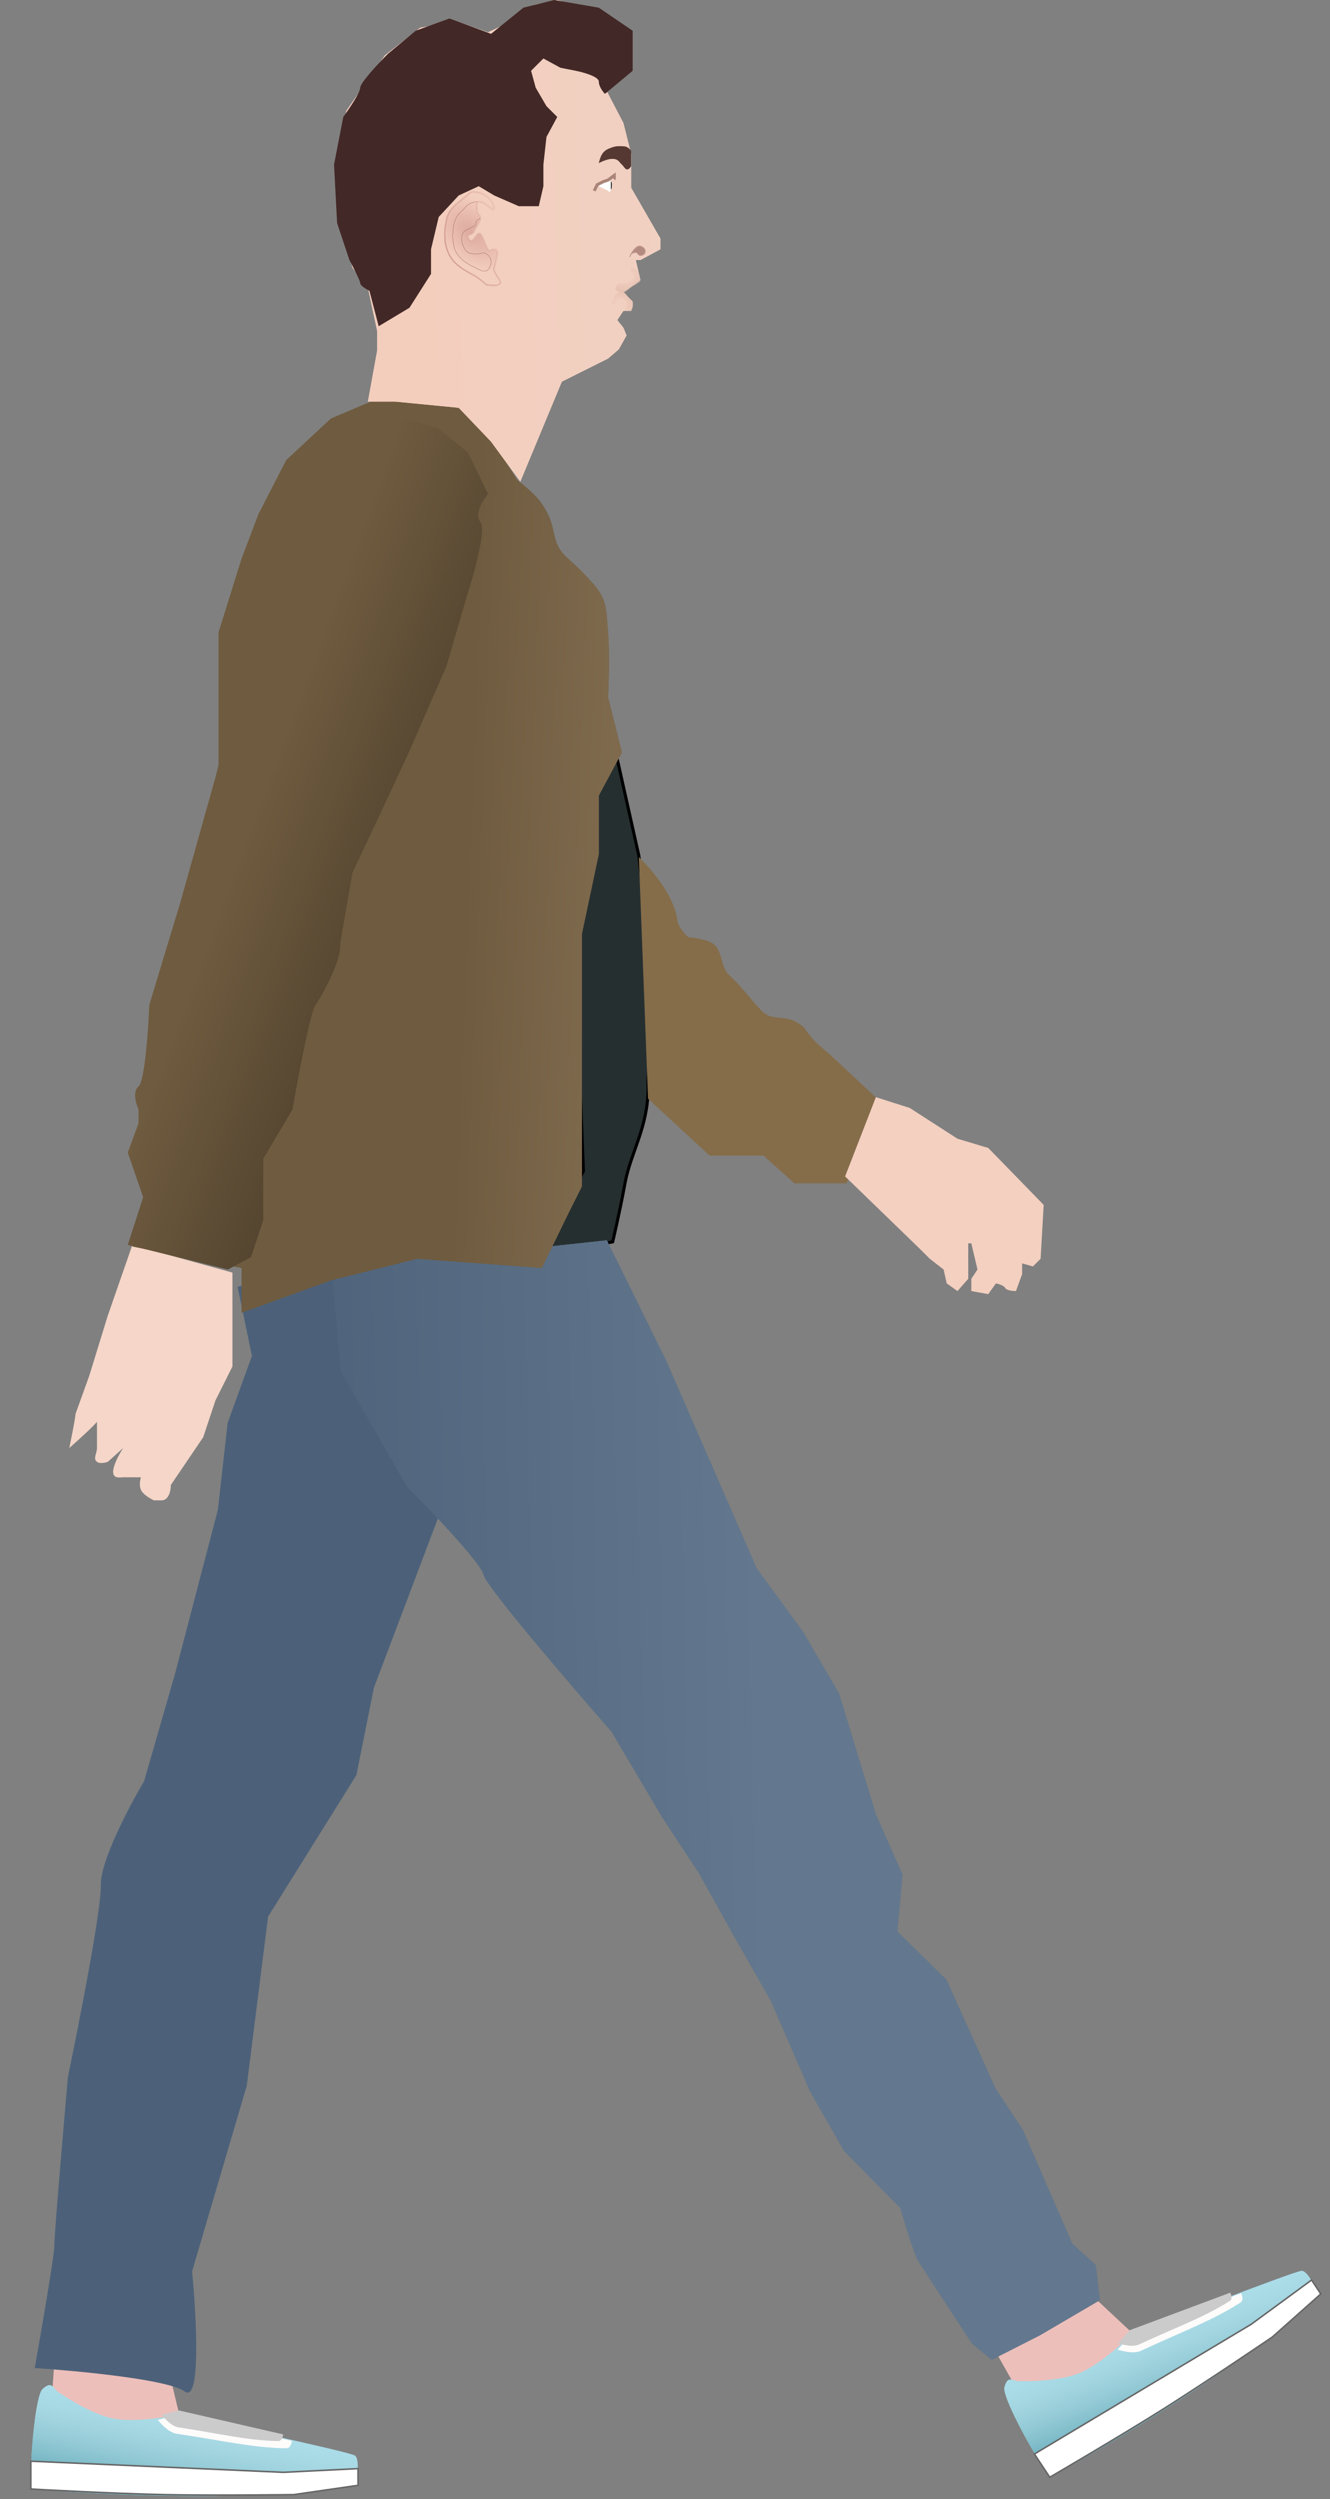 <svg width="432" height="812" viewBox="0 0 432 812" fill="none" xmlns="http://www.w3.org/2000/svg">
<rect x="0" y="0" width="432" height="812" fill="#808080" stroke="none"/>
<path d="M35 427.5L43 404.5L75.5 413.5V444L70 455L66 467L55.5 482.5C55.5 484.167 54.9 487.5 52.5 487.5H50C50 487.5 47.039 486.153 46 484.5C45.23 483.275 45.339 481.601 45.768 480H40C40 480 38.764 480.161 38 480C34.29 479.219 40 470.5 40 470.5L35 475C35 475 32.579 475.839 31.5 475C30.113 473.921 31.5 472.257 31.5 470.5V462C29.167 464.667 22.5 470.5 22.5 470.5C22.5 470.5 24.5 461 24.5 459.5L29 447L35 427.5Z" fill="#F5D6C8"/>
<path d="M16.962 777.366L18.328 758L53.493 764.828L58.547 785.842C58.547 785.842 44.506 787.803 35.74 785.842C28.663 784.258 16.962 777.366 16.962 777.366Z" fill="#EDBFBB"/>
<path d="M16.33 774.991C17.267 775.169 18.271 776.799 18.271 776.799C18.271 776.799 28.715 784.27 36.711 785.842C44.768 787.425 57.576 784.636 57.576 784.636C57.576 784.636 113.865 796.693 115.321 797.898C116.776 799.104 115.903 803.927 116.291 805.735C116.679 807.543 111.924 807.877 105.616 808.749C68.513 813.876 10.022 808.749 10.022 808.749C10.022 808.749 9.973 805.442 10.022 803.324C10.272 792.568 11.963 777.435 13.904 776.196C13.904 776.196 15.321 774.798 16.33 774.991Z" fill="#9EDCEA"/>
<path d="M16.33 774.991C17.267 775.169 18.271 776.799 18.271 776.799C18.271 776.799 28.715 784.27 36.711 785.842C44.768 787.425 57.576 784.636 57.576 784.636C57.576 784.636 113.865 796.693 115.321 797.898C116.776 799.104 115.903 803.927 116.291 805.735C116.679 807.543 111.924 807.877 105.616 808.749C68.513 813.876 10.022 808.749 10.022 808.749C10.022 808.749 9.973 805.442 10.022 803.324C10.272 792.568 11.963 777.435 13.904 776.196C13.904 776.196 15.321 774.798 16.33 774.991Z" fill="url(#paint0_linear)"/>
<path d="M10.022 808.749V799.707L92.029 803.324L116.291 802.118V807.544L95.425 810.558C95.425 810.558 69.693 810.899 53.209 810.558C36.336 810.209 10.022 808.749 10.022 808.749Z" fill="white" stroke="#666666" stroke-width="0.5"/>
<path d="M94.799 793.092L57.459 784.667L51.266 786.296C51.266 786.296 54.39 790.339 57.287 790.768C72.998 793.094 81.909 795.352 93.01 795.501C94.572 795.521 94.799 793.092 94.799 793.092Z" fill="#FEFBFB"/>
<path d="M91.979 790.998L58.095 783.206L52.49 784.647C52.49 784.647 55.341 788.315 57.969 788.717C72.22 790.894 80.308 792.978 90.37 793.165C91.785 793.192 91.979 790.998 91.979 790.998Z" fill="#CBCBCB"/>
<path d="M189.5 256.5L199 240L207.5 278L212.5 323C212.5 335.887 210.5 340.613 210.5 353.5C210.5 366.387 204.84 374.404 203 384.5C201.249 394.105 199 403.5 199 403.5L174.5 408.5L189.5 380.5L186.5 304.5L192.5 273.5L189.5 256.5Z" fill="#262F30" stroke="black"/>
<path d="M220 299C218.784 288.995 207.5 278.5 207.5 278.5L210.5 357L230.5 375.5H240.5H248L258 384.5H275L285.5 357.5C285.5 357.5 276.367 348.957 270.5 343.5C267.768 340.959 265.941 339.821 263.5 337C261.019 334.133 262 334 258.5 332C255 330 251 331.5 248 329C245.763 327.136 240.333 319.833 237 317C233.667 314.167 235.119 307.888 230.5 306C227.608 304.818 223.5 304.5 223.5 304.5C223.5 304.5 220.306 301.52 220 299Z" fill="#856D4A"/>
<path d="M274.5 382.249L284.5 356.5L295.5 360L311 370L321 373L339 391.5L338 409L335.5 411.5L332 410.5V414L330 419.5C329 419.5 326.9 419.3 326.5 418.5C326.1 417.7 324.333 417.167 323.5 417L321 420.5L315.5 419.5V415.5L317.5 412.5L315.5 404H314.5V415.5L311 419.5L307.5 417L306.5 412.5L302 409L299 406L274.5 382.249Z" fill="#F4D0C1"/>
<path d="M73.95 462.267L81.829 440.591L77.18 418.147L108 408.5L129.013 430.767L138 462.267L142.365 493.032L121.452 548.386L115.767 576.772L87.081 622.754L80.162 677.704L62.393 738.047C63.816 752.682 65.332 780.973 60.017 777.062C54.702 773.151 25.309 770.349 11.277 769.436C13.429 757.333 17.713 732.449 17.635 729.742C17.557 727.035 20.549 692.029 22.055 674.864C25.716 657.261 32.983 620.137 32.762 612.467C32.541 604.797 42.026 586.8 46.796 578.76L56.8 544.041L70.765 490.581L73.95 462.267Z" fill="#4C6179"/>
<path d="M329.481 774.903L319.949 757.989L353.058 744.311L368.853 759.063C368.853 759.063 358.216 768.436 349.821 771.629C343.042 774.207 329.481 774.903 329.481 774.903Z" fill="#EDBFBB"/>
<path d="M327.644 773.269C328.524 772.902 330.26 773.708 330.26 773.708C330.26 773.708 343.092 774.188 350.631 771.094C358.227 767.977 367.379 758.592 367.379 758.592C367.379 758.592 420.996 737.639 422.875 737.843C424.754 738.047 426.682 742.552 428.003 743.848C429.323 745.143 425.539 748.042 420.755 752.245C392.617 776.967 340.98 804.916 340.98 804.916C340.98 804.916 339.117 802.183 337.991 800.388C332.273 791.275 325.346 777.714 326.284 775.612C326.284 775.612 326.697 773.664 327.644 773.269Z" fill="#9EDCEA"/>
<path d="M327.644 773.269C328.524 772.902 330.26 773.708 330.26 773.708C330.26 773.708 343.092 774.188 350.631 771.094C358.227 767.977 367.379 758.592 367.379 758.592C367.379 758.592 420.996 737.639 422.875 737.843C424.754 738.047 426.682 742.552 428.003 743.848C429.323 745.143 425.539 748.042 420.755 752.245C392.617 776.967 340.98 804.916 340.98 804.916C340.98 804.916 339.117 802.183 337.991 800.388C332.273 791.275 325.346 777.714 326.284 775.612C326.284 775.612 326.697 773.664 327.644 773.269Z" fill="url(#paint1_linear)"/>
<path d="M340.98 804.916L335.998 797.37L406.427 755.204L426.01 740.83L428.999 745.357L413.247 759.369C413.247 759.369 391.961 773.832 378.017 782.63C363.744 791.635 340.98 804.916 340.98 804.916Z" fill="white" stroke="#666666" stroke-width="0.5"/>
<path d="M403.101 745.139L367.298 758.682L363.028 763.453C363.028 763.453 367.862 765.106 370.516 763.868C384.909 757.152 393.59 754.127 402.935 748.135C404.25 747.291 403.101 745.139 403.101 745.139Z" fill="#FEFBFB"/>
<path d="M399.594 744.945L367.024 757.112L363.141 761.403C363.141 761.403 367.541 762.893 369.956 761.78C383.048 755.745 390.945 753.028 399.445 747.641C400.641 746.882 399.594 744.945 399.594 744.945Z" fill="#CBCBCB"/>
<path d="M110.788 445.511L108.215 416.937L109.438 414.967L130.914 407.544L145.649 408.826L170.093 405.911L197.105 403.003L216.343 442.04L245.794 509.641L260.899 530.329L272.507 550.218L284.485 589.513L293.145 609.145L291.455 627.581L307.427 643.303L323.289 678.487L332.194 692.013L348.27 728.995L355.909 735.986L357.267 747.372L337.73 758.819L322.149 766.755L315.683 761.449C310.529 753.554 299.861 737.2 298.425 734.94C296.989 732.68 293.841 722.317 292.447 717.418L274.2 698.929L263.143 679.582L250.392 650.104L238.713 629.616L226.962 608.529L215.09 590.495L198.647 562.673C185.143 547.265 157.925 515.501 157.084 511.711C156.243 507.922 140.197 491.034 132.28 483.063L110.788 445.511Z" fill="#596A7D"/>
<path d="M110.788 445.511L108.215 416.937L109.438 414.967L130.914 407.544L145.649 408.826L170.093 405.911L197.105 403.003L216.343 442.04L245.794 509.641L260.899 530.329L272.507 550.218L284.485 589.513L293.145 609.145L291.455 627.581L307.427 643.303L323.289 678.487L332.194 692.013L348.27 728.995L355.909 735.986L357.267 747.372L337.73 758.819L322.149 766.755L315.683 761.449C310.529 753.554 299.861 737.2 298.425 734.94C296.989 732.68 293.841 722.317 292.447 717.418L274.2 698.929L263.143 679.582L250.392 650.104L238.713 629.616L226.962 608.529L215.09 590.495L198.647 562.673C185.143 547.265 157.925 515.501 157.084 511.711C156.243 507.922 140.197 491.034 132.28 483.063L110.788 445.511Z" fill="url(#paint2_linear)"/>
<path d="M124 129L153 132L168 156C168 156 173.401 160.094 175.5 163C182 172 177.894 175.615 184.5 181.5C187.828 184.465 189.52 186.186 192.5 189.5C197.393 194.943 196.879 198.207 197.5 205.5C198.196 213.671 197.5 226.5 197.5 226.5L202 244.5L194.5 258.5V277.5L189 303.5V330.5V385.5L184.5 394.5L176 412L135.5 409L107.5 416L78.5 426.5V412L43 405L46.5 389L65 378.5C63.5 377.667 60.5 375.1 60.5 371.5C60.5 367.9 56.5 364.667 54.5 363.5L60.5 348.5V326.5L72.5 296L71 277.5V251.5V226.5V205.5L78.5 181.5L84 167L93 149.5L107.5 136L124 129Z" fill="#6F5B3F"/>
<path d="M124 129L153 132L168 156C168 156 173.401 160.094 175.5 163C182 172 177.894 175.615 184.5 181.5C187.828 184.465 189.52 186.186 192.5 189.5C197.393 194.943 196.879 198.207 197.5 205.5C198.196 213.671 197.5 226.5 197.5 226.5L202 244.5L194.5 258.5V277.5L189 303.5V330.5V385.5L184.5 394.5L176 412L135.5 409L107.5 416L78.5 426.5V412L43 405L46.5 389L65 378.5C63.5 377.667 60.5 375.1 60.5 371.5C60.5 367.9 56.5 364.667 54.5 363.5L60.5 348.5V326.5L72.5 296L71 277.5V251.5V226.5V205.5L78.5 181.5L84 167L93 149.5L107.5 136L124 129Z" fill="url(#paint3_linear)"/>
<path d="M122.5 114L119.5 130.5H128.5L149 132.5L159.5 143.5L169 156.5L182.5 124L197.5 116.5L201 113.5L203.5 109L202.5 106.5L200.5 104L202.5 101H205L205.5 99.5V98L202.5 95L208 91L206.5 84.5H208L214.5 81V77.5L205 61V57.5V50L202.5 40L196.5 28.5L205 22V10.5L196.5 4.5L181 0L174 1.5L166 7L158.5 10.5L148.5 7L136.5 9L125 18L112.5 36L110 50V70.5L114.5 87L119.5 93.5L122.5 107.5V114Z" fill="#F4CFBF"/>
<path d="M122.5 114L119.5 130.5H128.5L149 132.5L159.5 143.5L169 156.5L182.5 124L197.5 116.5L201 113.5L203.5 109L202.5 106.5L200.5 104L202.5 101H205L205.5 99.5V98L202.5 95L208 91L206.5 84.5H208L214.5 81V77.5L205 61V57.5V50L202.5 40L196.5 28.5L205 22V10.5L196.5 4.5L181 0L174 1.5L166 7L158.5 10.5L148.5 7L136.5 9L125 18L112.5 36L110 50V70.5L114.5 87L119.5 93.5L122.5 107.5V114Z" fill="url(#paint4_linear)"/>
<path d="M133 100L123 106L120 94.5C119 94 117 92.8 117 92C117 91.2 114.667 86.667 113.5 84.5L109.5 72.5L108.5 53.5L111.5 38C113.333 35.5 117 30.1 117 28.5C117 26.9 123 20.5 126 17.5L135 10L146 6L159.5 11L170 2.5L180 0L194.5 2.5L205.5 10V23L196.5 30.5C195.833 29.833 194.5 28.1 194.5 26.5C194.5 24.9 189.5 23.5 187 23L182 22L176.5 19L172.5 23L174 28.5L177.5 34.5L181 38L177.5 44.5L176.5 53.5V60.5L175 67H168.5L160.5 63.5L155.5 60.5L149 63.5L142.5 70.5L140 81V89L133 100Z" fill="#422826"/>
<path d="M197.5 62L194.5 60.5V60L198 58.5C198 58.5 198.334 58.779 198.5 59C199.328 60.105 198 62.5 198 62.5L197.5 62Z" fill="white"/>
<path d="M193 62L194 60L196 59L197.5 58.5L199.5 57C199.5 57.333 199.6 58 200 58" stroke="#AA8478"/>
<path d="M198.556 98.861L198.5 99H198L198.556 98.861L199.5 96.5C199.887 95.532 200.357 95.308 200.984 95.008L201 95C201.557 94.734 201.889 94.913 202.5 95C203.32 95.117 203.513 95.83 204 96.5C204.514 97.206 205.427 97.63 205.5 98.5C205.587 99.548 205.55 101.062 204.5 101C204.064 100.974 203 100.5 203 100.5L203.5 98.5C203.5 98.167 203.4 97.5 203 97.5C202.5 97.5 201.5 96.5 201 97C200.717 97.283 200.333 98.167 200 98.5L198.556 98.861Z" fill="url(#paint5_radial)"/>
<path d="M204.99 87.005C204.95 86.981 204.909 86.954 204.868 86.924L204.986 86.439L204.99 87.005C205.768 87.485 206.201 87.035 207 88C207.839 89.014 207.755 89.642 207.901 90.331C208.028 90.935 208.1 91.514 207.547 91.788C206.797 92.16 206.502 92.577 205.736 92.892C204.928 93.225 203.057 95.196 202.194 95.061C201.155 94.899 199.693 94.505 200 93.5C200.128 93.082 200.84 92.16 200.84 92.16L203.91 91.935C204 91.5 204.406 91.889 204.5 91.5C204.618 91.014 206.325 90.463 205.957 89.859C205.749 89.517 205.245 88.903 205 88.5L204.99 87.005Z" fill="url(#paint6_radial)"/>
<path d="M155 62.5C157.737 62.961 160 65 160.5 67.5C160.984 69.922 156.168 63.746 155 66C154.461 67.04 155.11 67.53 155 68.5C154.839 69.912 156.178 69.59 156 71C155.853 72.162 154.439 73.914 154 75C153.371 76.558 152 76 152 76.5C152 77 151.593 76.978 152.5 78C153.834 79.504 154.833 75 156 76C157.167 77 158.2 81.9 159 81.5C160 81 161.325 80.603 161.5 82C161.623 82.988 160.891 85.243 160.5 87C160.109 88.757 162.93 91.102 162.5 92C161.904 93.246 158 92.5 158 92.5C158 92.5 155.712 90.439 154 89.5C151.834 88.312 150.39 87.59 148.5 86C146.086 83.969 144.739 80.907 144.5 77.5C144.361 75.514 144.54 73.806 145 71.5C145.653 68.228 147.875 66.559 150.5 64.5C153.13 62.437 152.673 62.108 155 62.5Z" fill="url(#paint7_radial)" fill-opacity="0.8"/>
<path d="M155 62.5C157.737 62.961 160 65 160.5 67.5C160.984 69.922 156.168 63.746 155 66C154.461 67.04 155.11 67.53 155 68.5C154.839 69.912 156.178 69.59 156 71C155.853 72.162 154.439 73.914 154 75C153.371 76.558 152 76 152 76.5C152 77 151.593 76.978 152.5 78C153.834 79.504 154.833 75 156 76C157.167 77 158.2 81.9 159 81.5C160 81 161.325 80.603 161.5 82C161.623 82.988 160.891 85.243 160.5 87C160.109 88.757 162.93 91.102 162.5 92C161.904 93.246 158 92.5 158 92.5C158 92.5 155.712 90.439 154 89.5C151.834 88.312 150.39 87.59 148.5 86C146.086 83.969 144.739 80.907 144.5 77.5C144.361 75.514 144.54 73.806 145 71.5C145.653 68.228 147.875 66.559 150.5 64.5C153.13 62.437 152.673 62.108 155 62.5Z" stroke="#C3877E" stroke-width="0.4"/>
<path d="M155 62.5C157.737 62.961 160 65 160.5 67.5C160.984 69.922 156.168 63.746 155 66C154.461 67.04 155.11 67.53 155 68.5C154.839 69.912 156.178 69.59 156 71C155.853 72.162 154.439 73.914 154 75C153.371 76.558 152 76 152 76.5C152 77 151.593 76.978 152.5 78C153.834 79.504 154.833 75 156 76C157.167 77 158.2 81.9 159 81.5C160 81 161.325 80.603 161.5 82C161.623 82.988 160.891 85.243 160.5 87C160.109 88.757 162.93 91.102 162.5 92C161.904 93.246 158 92.5 158 92.5C158 92.5 155.712 90.439 154 89.5C151.834 88.312 150.39 87.59 148.5 86C146.086 83.969 144.739 80.907 144.5 77.5C144.361 75.514 144.54 73.806 145 71.5C145.653 68.228 147.875 66.559 150.5 64.5C153.13 62.437 152.673 62.108 155 62.5Z" stroke="url(#paint8_linear)" stroke-width="0.4"/>
<path d="M155 65.5C154.167 65.667 153.746 65.696 153 66C151.333 66.679 150.833 68 149.5 69C148.5 70 148 71 147.5 72.5C147.247 73.259 147 77 147 77C147 77 147.305 79.133 147.5 80.5C147.5 80.5 148.023 81.769 148.5 82.5C149.634 84.239 151.333 85.333 152.5 86C153.667 86.667 156.5 88 156.5 88C156.5 88 157.667 88 158 88C158.333 88 159.413 86.635 159.5 85.5C159.6 84.194 159.105 83.203 158 82.5C156.847 81.766 155.858 82.656 154.5 82.5C153.511 82.386 152.84 82.534 152 82C151.176 81.476 150.902 80.889 150.5 80C150.168 79.266 150.038 78.804 150 78C149.953 77.005 149.889 76.286 150.5 75.5C150.932 74.944 152 74.5 152 74.5C152.781 74.109 153.219 73.891 154 73.5C154.781 73.109 154.318 72.046 155 71.5C155.341 71.227 156 71 156 71" stroke="#945F56" stroke-width="0.1"/>
<path d="M208 83C207.296 83 207.2 82.071 206.5 82C205.886 81.938 205 82.5 205 82.5C205 82.5 206.605 79.599 208 80C208.938 80.269 209.825 81.079 209.5 82C209.266 82.664 208.704 83 208 83Z" fill="#B38A7F"/>
<path d="M204.5 83.5L205 82.5M205 82.5C205 82.5 205.886 81.938 206.5 82C207.2 82.071 207.296 83 208 83C208.704 83 209.266 82.664 209.5 82C209.825 81.079 208.938 80.269 208 80C206.605 79.599 205 82.5 205 82.5Z" stroke="#C0978C" stroke-width="0.3"/>
<path d="M196 49.5C194.975 50.577 194.5 53 194.5 53C194.5 53 198.479 50.751 200.5 52C201.205 52.436 201.377 52.954 202 53.5C202.734 54.144 203.069 55.295 204 55C204.526 54.833 205 54 205 54V49C205 49 204.463 48.302 204 48C203.166 47.456 202.495 47.532 201.5 47.5C200.313 47.462 199.613 47.585 198.5 48C197.433 48.398 196.785 48.675 196 49.5Z" fill="#553832"/>
<path d="M85.5 196.5L74 236.5L70 252.5L58.5 293.5L48.5 326.5C48.167 334.667 47 351.4 45 353C43 354.6 44.167 358.667 45 360.5V365L41.5 374.5L46.5 389L41.5 404.5L74 412.5L81.5 408.5L85.5 396.5V376.5L95 360.5C96.833 350 100.9 328.5 102.5 326.5C104.1 324.5 111.167 311.833 110.5 306.5L114.5 283.5L123 265.5L133 244L145 216.5L152 192.5C154.167 185.833 158 171.9 156 169.5C154 167.1 156.833 162.5 158.5 160.5L152 147L142 139L126 134.5L110.5 147L95 169.5L85.5 196.5Z" fill="#6F5B3F"/>
<path d="M85.5 196.5L74 236.5L70 252.5L58.5 293.5L48.5 326.5C48.167 334.667 47 351.4 45 353C43 354.6 44.167 358.667 45 360.5V365L41.5 374.5L46.5 389L41.5 404.5L74 412.5L81.5 408.5L85.5 396.5V376.5L95 360.5C96.833 350 100.9 328.5 102.5 326.5C104.1 324.5 111.167 311.833 110.5 306.5L114.5 283.5L123 265.5L133 244L145 216.5L152 192.5C154.167 185.833 158 171.9 156 169.5C154 167.1 156.833 162.5 158.5 160.5L152 147L142 139L126 134.5L110.5 147L95 169.5L85.5 196.5Z" fill="url(#paint9_linear)"/>
<path d="M198.5 60.5V59C198.5 59 198.7 59.5 198.7 60C198.7 60.805 198.5 61.5 198.5 61.5V60.5Z" fill="black" stroke="black" stroke-width="0.1"/>
<defs>
<linearGradient id="paint0_linear" x1="61.327" y1="820.549" x2="71.701" y2="772.2" gradientUnits="userSpaceOnUse">
<stop stop-color="#4999AA"/>
<stop offset="1" stop-color="white" stop-opacity="0"/>
</linearGradient>
<linearGradient id="paint1_linear" x1="390.297" y1="786.495" x2="372.314" y2="740.431" gradientUnits="userSpaceOnUse">
<stop stop-color="#4999AA"/>
<stop offset="1" stop-color="white" stop-opacity="0"/>
</linearGradient>
<linearGradient id="paint2_linear" x1="-189" y1="467.5" x2="336" y2="455.5" gradientUnits="userSpaceOnUse">
<stop offset="0.519" stop-color="#4C6179"/>
<stop offset="0.827" stop-color="#63788E"/>
</linearGradient>
<linearGradient id="paint3_linear" x1="320" y1="296" x2="151" y2="289.5" gradientUnits="userSpaceOnUse">
<stop stop-color="#A79173"/>
<stop offset="1" stop-color="#6F5B3F"/>
</linearGradient>
<linearGradient id="paint4_linear" x1="290" y1="73.5" x2="133.5" y2="78" gradientUnits="userSpaceOnUse">
<stop stop-color="#EED3C7"/>
<stop offset="1" stop-color="#F3CEBD"/>
</linearGradient>
<radialGradient id="paint5_radial" cx="0" cy="0" r="1" gradientUnits="userSpaceOnUse" gradientTransform="translate(201.5 99) rotate(-38.418) scale(18.507 21.625)">
<stop stop-color="#F4CFBF" stop-opacity="0.52"/>
<stop offset="1" stop-color="#A58174"/>
</radialGradient>
<radialGradient id="paint6_radial" cx="0" cy="0" r="1" gradientUnits="userSpaceOnUse" gradientTransform="translate(203.896 89.873) rotate(65.221) scale(18.507 21.625)">
<stop stop-color="#F4CFBF" stop-opacity="0.52"/>
<stop offset="1" stop-color="#A58174"/>
</radialGradient>
<radialGradient id="paint7_radial" cx="0" cy="0" r="1" gradientUnits="userSpaceOnUse" gradientTransform="translate(153 75.5) rotate(41.348) scale(16.651 9.92)">
<stop stop-color="#D8A098"/>
<stop offset="1" stop-color="#F4CFBF"/>
</radialGradient>
<linearGradient id="paint8_linear" x1="143" y1="87.5" x2="168.5" y2="78" gradientUnits="userSpaceOnUse">
<stop stop-color="#D19C91"/>
<stop offset="1" stop-color="#F4CFBF"/>
</linearGradient>
<linearGradient id="paint9_linear" x1="286.5" y1="339" x2="55" y2="253" gradientUnits="userSpaceOnUse">
<stop offset="0.016"/>
<stop offset="0.88" stop-opacity="0"/>
</linearGradient>
</defs>
</svg>
